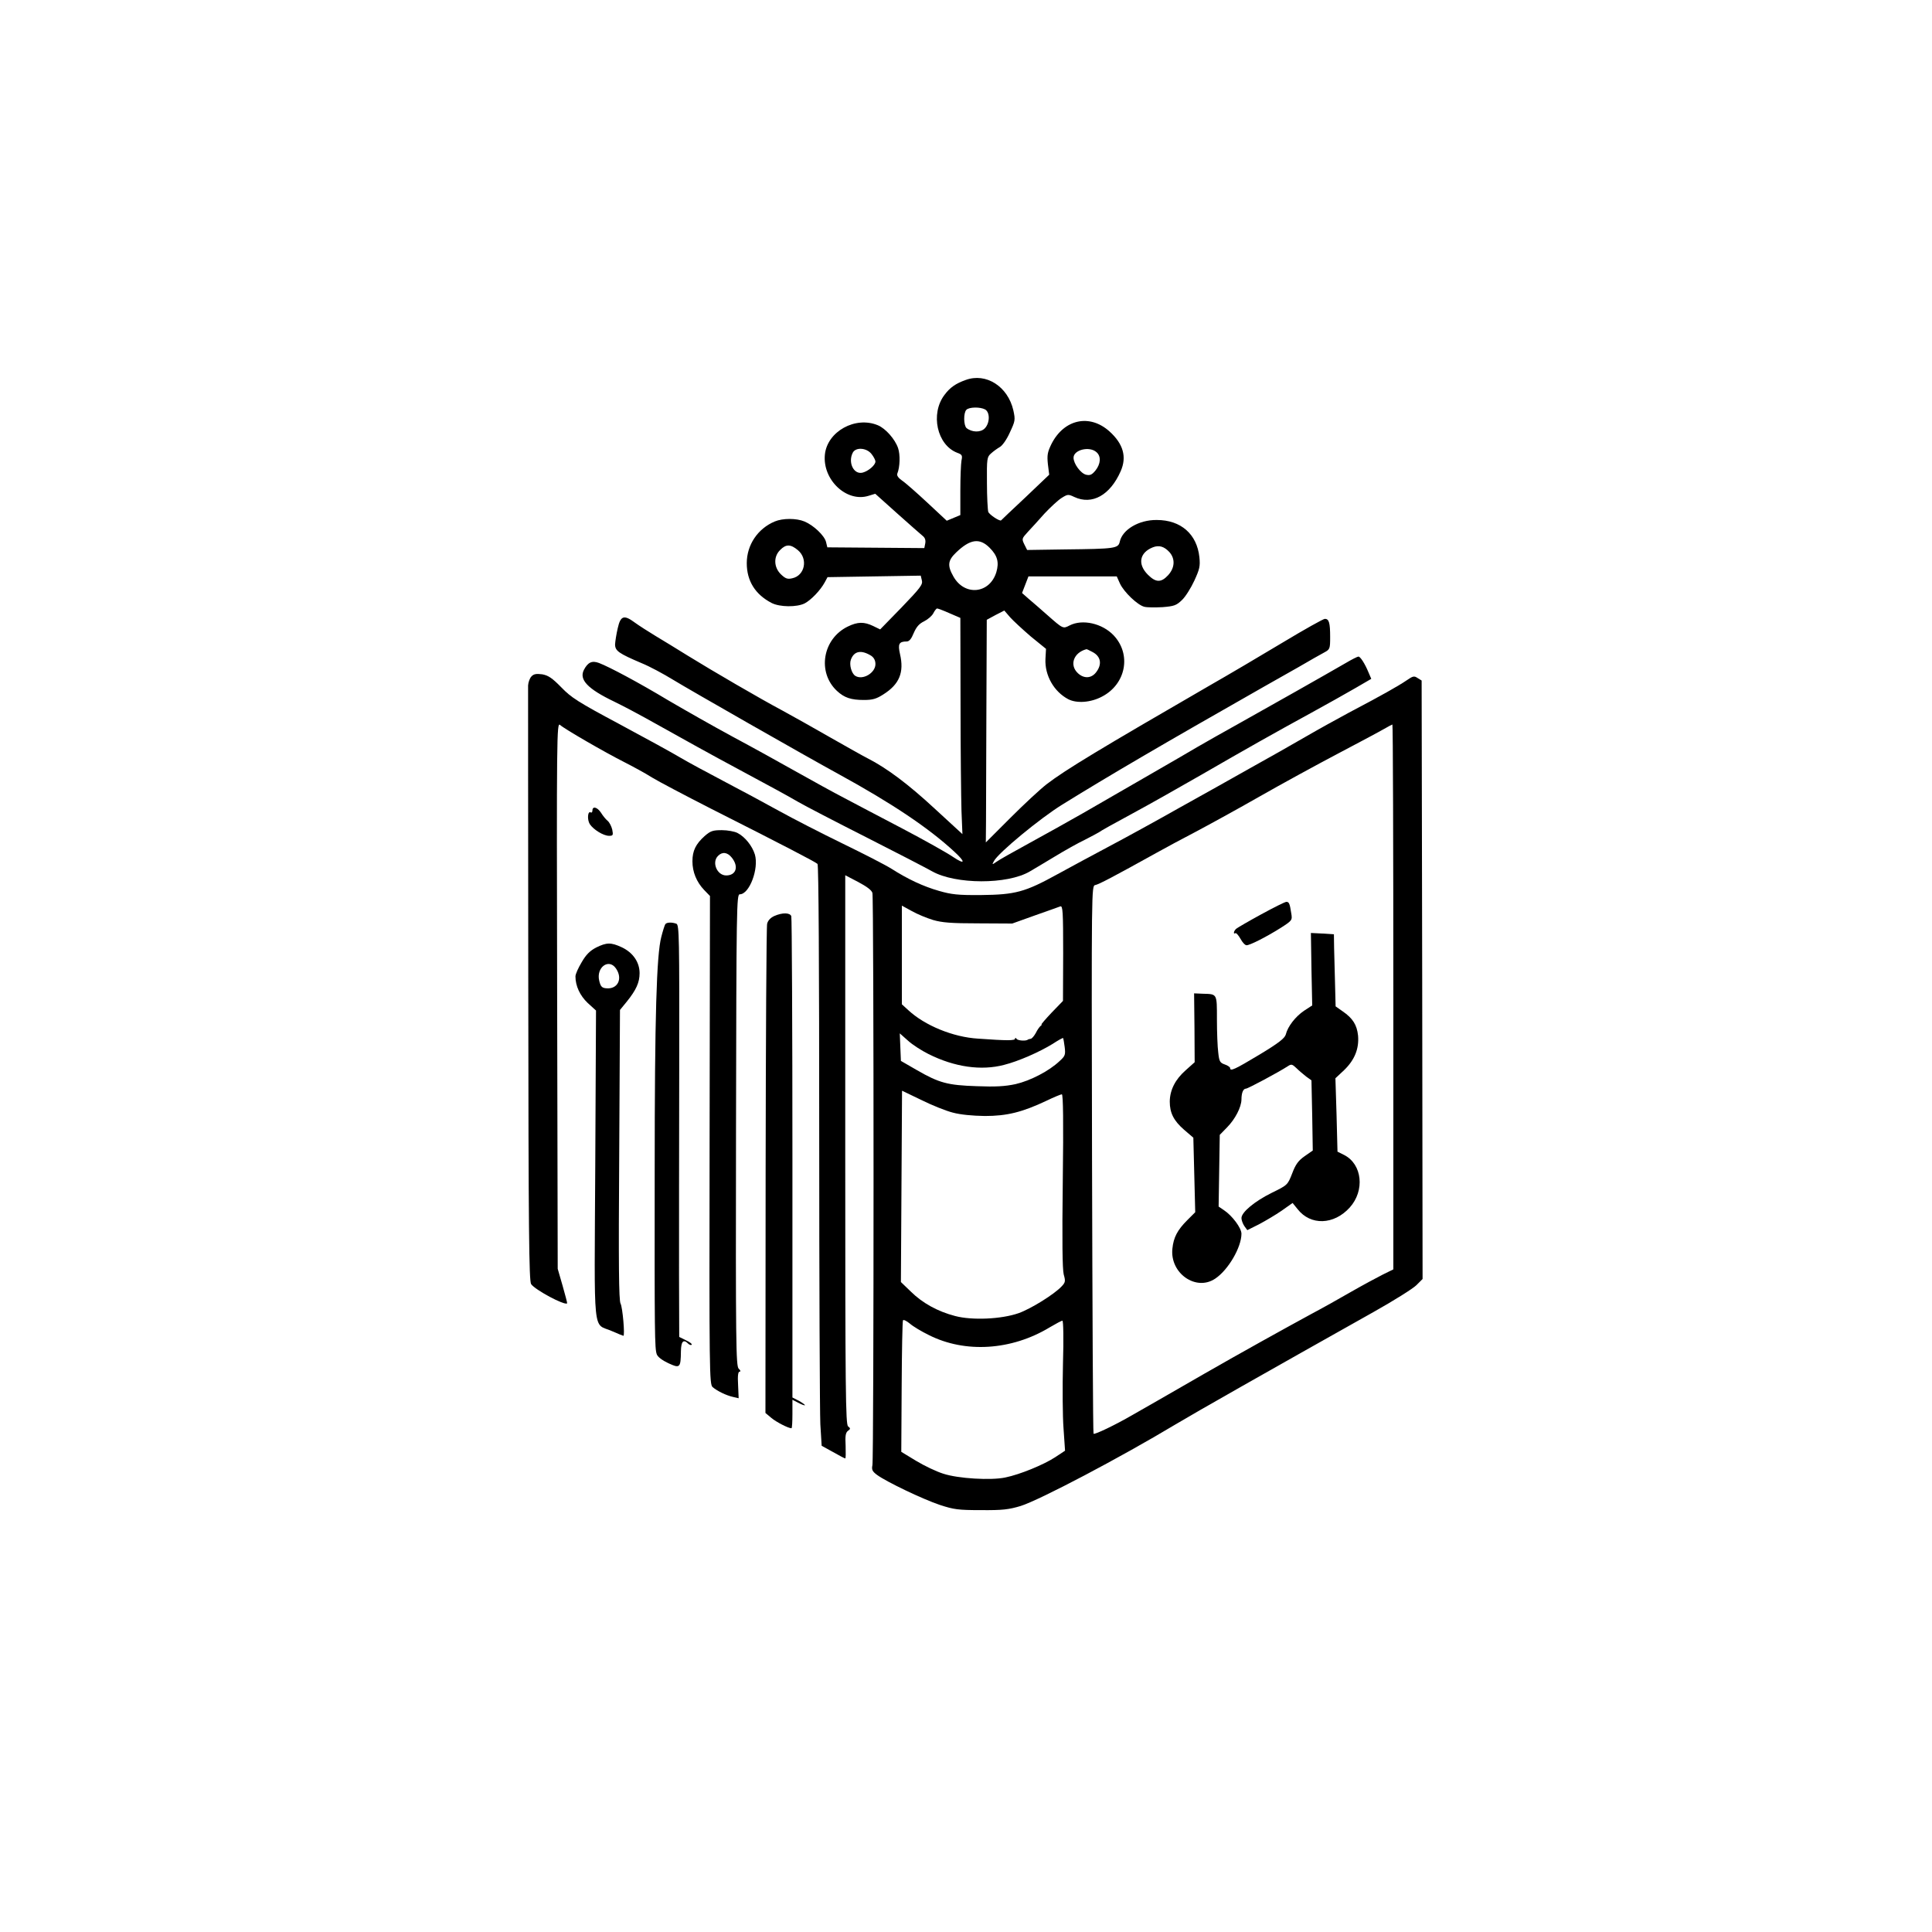 <?xml version="1.0" standalone="no"?>
<!DOCTYPE svg PUBLIC "-//W3C//DTD SVG 20010904//EN"
 "http://www.w3.org/TR/2001/REC-SVG-20010904/DTD/svg10.dtd">
<svg version="1.0" xmlns="http://www.w3.org/2000/svg"
 width="1024pt" height="1024pt" viewBox="0 0 1024 1024"
 preserveAspectRatio="xMidYMid meet">

<g transform="translate(0,1024) scale(0.1,-0.1)"
fill="#000000" stroke="none">
<path d="M5118 8226 c-53 -19 -83 -40 -112 -79 -76 -100 -40 -266 68 -307 25
-9 28 -14 22 -41 -3 -18 -6 -89 -6 -160 l0 -129 -36 -15 -36 -15 -103 96 c-57
53 -117 106 -134 117 -20 14 -29 27 -25 37 14 34 16 100 4 135 -16 47 -66 104
-107 121 -119 50 -269 -33 -281 -156 -13 -133 115 -254 231 -218 l36 11 116
-104 c64 -57 125 -111 135 -119 13 -10 17 -23 14 -40 l-5 -25 -257 2 -257 2
-7 29 c-9 34 -66 88 -114 108 -43 18 -115 18 -158 0 -90 -38 -148 -124 -148
-221 0 -94 45 -166 132 -211 43 -22 133 -23 175 -2 34 18 83 69 106 111 l15
28 247 4 247 4 6 -25 c6 -22 -8 -40 -107 -143 l-114 -117 -37 18 c-48 23 -82
23 -135 -3 -133 -65 -163 -242 -57 -341 39 -36 74 -48 143 -48 46 0 66 6 102
29 86 54 112 117 89 215 -12 53 -5 66 35 66 14 0 25 13 38 45 14 32 28 49 55
62 20 10 42 29 49 43 7 14 16 25 20 25 4 0 34 -11 65 -25 l58 -25 1 -450 c0
-247 3 -505 5 -573 l5 -123 -148 136 c-138 128 -253 214 -353 265 -24 12 -116
64 -204 114 -89 51 -201 114 -251 141 -113 60 -369 209 -500 290 -55 34 -131
81 -170 104 -38 23 -88 55 -110 71 -58 43 -76 37 -91 -30 -7 -30 -13 -68 -14
-85 0 -35 19 -48 141 -100 42 -17 116 -57 165 -87 88 -54 703 -405 879 -501
281 -154 477 -285 613 -411 61 -56 58 -71 -5 -29 -32 22 -155 91 -273 153
-118 62 -258 135 -310 163 -52 27 -165 89 -250 137 -85 48 -237 132 -338 186
-100 54 -253 141 -340 192 -158 95 -312 177 -367 198 -37 14 -59 4 -80 -36
-27 -52 19 -101 161 -169 49 -24 123 -63 164 -86 213 -119 359 -200 490 -270
208 -112 247 -133 320 -175 36 -21 198 -105 360 -187 162 -82 320 -164 350
-181 124 -70 399 -71 518 -1 22 13 83 49 134 80 51 31 122 71 158 88 35 18 69
36 75 40 5 5 84 49 175 98 91 49 257 143 370 208 237 137 377 216 580 327 80
44 184 102 232 130 l86 50 -15 35 c-19 46 -43 83 -53 83 -5 0 -35 -15 -67 -34
-114 -66 -411 -234 -558 -316 -82 -46 -186 -104 -230 -130 -77 -46 -323 -187
-605 -350 -74 -42 -202 -114 -285 -159 -82 -45 -161 -89 -174 -99 -23 -16 -24
-16 -13 4 23 44 246 228 363 300 249 154 515 310 1069 625 41 23 123 70 182
103 58 34 120 69 137 78 30 16 31 20 31 82 0 75 -6 96 -28 96 -8 0 -108 -56
-221 -124 -113 -68 -291 -173 -396 -233 -572 -331 -758 -443 -857 -519 -35
-27 -121 -107 -193 -179 l-130 -130 1 110 c0 61 1 326 2 590 l2 480 46 25 47
24 31 -36 c17 -19 67 -65 110 -102 l80 -65 -3 -54 c-4 -87 45 -173 121 -213
45 -23 119 -18 179 14 127 66 157 224 61 325 -60 63 -165 87 -233 52 -35 -18
-34 -19 -119 56 -36 32 -80 70 -99 86 l-34 30 17 44 17 44 234 0 234 0 17 -38
c21 -45 93 -114 129 -123 15 -4 58 -4 97 -2 61 5 73 9 103 38 18 17 47 63 65
102 28 61 32 77 27 125 -13 122 -98 197 -226 197 -95 1 -182 -51 -196 -115 -8
-36 -25 -38 -291 -41 l-200 -3 -15 30 c-14 29 -13 31 18 65 18 19 58 63 89 98
32 34 73 72 91 83 32 20 35 20 67 5 94 -44 190 9 246 137 33 75 14 144 -59
210 -105 95 -241 66 -308 -66 -21 -43 -24 -59 -19 -107 l7 -56 -126 -120 c-70
-65 -127 -120 -129 -122 -7 -6 -61 29 -68 45 -3 10 -7 79 -7 154 -1 128 0 137
22 156 12 11 33 26 45 33 14 7 37 39 54 77 29 62 30 67 19 118 -29 127 -145
201 -253 161z m103 -156 c27 -15 26 -73 -2 -101 -22 -22 -67 -21 -96 2 -16 14
-17 81 -1 97 15 15 72 16 99 2z m-602 -236 c12 -15 21 -33 21 -40 0 -19 -37
-51 -68 -59 -47 -12 -79 54 -52 106 16 30 73 26 99 -7z m1193 9 c25 -22 22
-62 -6 -97 -19 -23 -29 -27 -50 -22 -28 7 -66 58 -66 90 0 42 85 63 122 29z
m-567 -506 c42 -42 51 -77 36 -129 -35 -116 -169 -129 -228 -23 -33 58 -29 85
15 127 74 71 124 78 177 25z m-1016 -13 c55 -46 37 -135 -30 -149 -25 -6 -36
-2 -60 21 -38 37 -40 94 -4 129 31 32 56 31 94 -1z m1969 -10 c32 -36 29 -84
-7 -123 -37 -40 -65 -39 -107 3 -56 56 -44 117 26 145 33 13 60 5 88 -25z
m-409 -529 c46 -23 54 -66 20 -109 -25 -32 -64 -34 -96 -4 -46 43 -23 109 45
127 2 1 16 -6 31 -14z m-1171 -21 c14 -10 22 -24 22 -44 0 -47 -68 -87 -107
-62 -20 13 -33 60 -23 86 17 46 55 53 108 20z"/>
<path d="M2817 6655 c-9 -9 -17 -31 -18 -48 0 -18 0 -734 1 -1592 1 -1304 4
-1563 15 -1581 20 -30 178 -115 191 -102 1 2 -10 44 -24 93 l-26 90 -3 1449
c-3 1379 -2 1448 15 1434 24 -22 239 -146 340 -197 45 -23 112 -59 148 -82 36
-22 177 -96 312 -165 390 -197 555 -283 565 -293 6 -6 9 -541 9 -1433 0 -783
3 -1474 6 -1537 l7 -114 60 -33 c33 -19 62 -34 65 -34 3 0 3 30 2 67 -3 53 0
69 12 79 14 10 15 13 1 24 -13 11 -15 181 -15 1466 l0 1455 69 -36 c45 -24 71
-43 75 -58 8 -28 8 -2995 0 -3033 -5 -24 0 -33 24 -51 50 -37 243 -129 332
-159 76 -25 99 -28 220 -28 113 -1 147 3 210 22 99 31 527 256 820 432 112 67
491 282 1050 596 107 60 209 124 227 142 l33 33 -2 1586 -3 1586 -21 13 c-19
13 -25 11 -60 -13 -41 -28 -131 -79 -304 -170 -58 -31 -161 -88 -230 -128 -69
-40 -201 -115 -295 -167 -93 -53 -262 -147 -375 -210 -113 -64 -275 -153 -360
-198 -85 -45 -213 -114 -284 -153 -174 -96 -225 -109 -406 -111 -123 -1 -157
3 -223 22 -84 24 -165 62 -253 118 -30 19 -147 79 -258 133 -111 54 -263 132
-337 173 -74 41 -206 112 -294 158 -88 46 -191 102 -230 125 -38 23 -182 102
-320 176 -221 118 -257 141 -310 196 -49 50 -69 63 -101 69 -31 4 -45 2 -57
-11z m4568 -1699 l0 -1444 -55 -27 c-30 -15 -106 -56 -169 -92 -62 -36 -157
-89 -210 -117 -147 -80 -378 -208 -566 -316 -93 -54 -204 -117 -245 -141 -41
-23 -104 -59 -140 -80 -88 -51 -198 -104 -204 -98 -3 2 -6 657 -8 1454 -3
1443 -3 1450 17 1454 18 3 100 46 325 171 47 26 139 76 205 110 66 35 218 118
337 186 119 68 308 171 420 230 112 59 221 117 243 130 22 13 42 23 45 24 3 0
5 -650 5 -1444z m-2440 408 c48 -14 97 -18 240 -18 l180 -1 120 43 c66 23 127
45 135 48 13 4 15 -27 15 -248 l-1 -253 -60 -62 c-33 -35 -57 -63 -54 -63 3 0
1 -4 -5 -8 -5 -4 -17 -20 -25 -37 -9 -16 -21 -31 -28 -31 -7 -1 -13 -3 -14 -4
-9 -9 -54 -6 -60 4 -5 6 -8 7 -8 1 0 -11 -42 -11 -196 0 -133 8 -283 70 -370
151 l-34 31 0 262 0 261 53 -29 c28 -16 79 -37 112 -47z m-23 -711 c138 -69
279 -89 400 -57 76 19 187 68 257 111 29 19 54 33 56 31 1 -2 5 -23 8 -47 5
-41 3 -48 -27 -75 -56 -53 -155 -104 -233 -122 -56 -12 -106 -15 -206 -11
-154 5 -199 17 -317 85 l-85 49 -3 73 -3 73 44 -39 c24 -22 73 -53 109 -71z
m128 -310 c41 -11 103 -17 170 -18 117 0 198 20 327 81 39 19 76 34 81 34 7 0
9 -147 5 -457 -4 -322 -2 -470 5 -498 10 -35 9 -42 -11 -63 -39 -42 -163 -119
-228 -142 -91 -32 -247 -39 -337 -15 -92 24 -172 68 -234 129 l-53 51 3 507 3
507 102 -49 c56 -28 131 -58 167 -67z m-127 -1179 c192 -97 438 -82 641 41 32
19 62 35 67 35 5 0 7 -97 3 -227 -3 -126 -2 -281 3 -345 l8 -117 -53 -35 c-60
-39 -185 -91 -264 -107 -75 -16 -249 -6 -328 20 -36 11 -101 42 -144 68 l-79
48 2 344 c1 190 4 348 7 353 3 5 19 -3 36 -17 17 -15 62 -42 101 -61z"/>
<path d="M6685 5394 c-66 -36 -126 -71 -132 -76 -14 -11 -18 -32 -5 -24 4 3
16 -11 27 -30 10 -19 24 -34 32 -34 18 0 103 43 181 92 61 39 62 41 56 77 -8
53 -12 61 -26 61 -7 0 -67 -30 -133 -66z"/>
<path d="M6951 5103 l4 -192 -43 -28 c-46 -31 -87 -84 -97 -126 -6 -20 -37
-45 -140 -107 -130 -78 -155 -90 -155 -71 0 5 -13 14 -28 19 -26 9 -30 16 -35
63 -4 30 -7 109 -7 177 0 137 2 133 -75 135 l-46 2 2 -183 1 -182 -47 -42
c-56 -49 -84 -105 -85 -166 0 -61 21 -102 76 -150 l49 -42 5 -197 5 -198 -42
-42 c-52 -52 -73 -91 -79 -151 -14 -130 125 -228 227 -159 69 46 139 166 139
238 0 30 -49 96 -93 125 l-28 19 3 190 3 190 39 40 c43 44 75 106 76 147 0 35
9 58 24 58 10 0 171 86 222 119 18 12 23 11 45 -10 13 -13 37 -33 52 -45 l28
-20 4 -186 3 -186 -43 -30 c-33 -23 -48 -43 -66 -91 -24 -61 -24 -62 -108
-103 -91 -45 -161 -103 -161 -134 0 -11 7 -30 15 -42 l16 -22 62 31 c34 18 88
50 120 72 l58 41 26 -32 c69 -89 193 -85 277 8 81 90 66 229 -29 278 l-36 18
-5 195 -6 194 46 43 c56 54 80 114 74 183 -6 57 -28 92 -82 129 l-37 26 -3
119 c-2 66 -4 152 -5 192 l-1 71 -61 4 -61 3 3 -192z"/>
<path d="M3140 5944 c0 -8 -4 -13 -9 -10 -16 10 -20 -38 -5 -62 20 -30 73 -62
102 -62 21 0 23 3 17 33 -4 17 -15 39 -25 47 -10 8 -25 27 -35 43 -19 29 -45
36 -45 11z"/>
<path d="M3735 5809 c-47 -42 -65 -78 -65 -134 0 -57 22 -110 62 -152 l31 -32
-2 -1293 c-2 -1238 -1 -1294 16 -1310 25 -21 72 -44 108 -52 l30 -7 -3 71 c-3
48 0 70 8 70 7 0 5 7 -5 16 -14 15 -16 129 -14 1265 2 1188 3 1249 20 1249 51
0 102 136 80 211 -14 46 -53 94 -92 114 -15 8 -53 15 -83 15 -48 0 -60 -4 -91
-31z m144 -115 c38 -48 22 -94 -30 -94 -49 0 -78 70 -43 104 23 23 50 19 73
-10z"/>
<path d="M4104 5385 c-20 -9 -34 -24 -38 -41 -4 -14 -7 -604 -8 -1310 l-1
-1283 31 -26 c26 -22 90 -55 107 -55 3 0 5 34 5 75 l0 76 31 -16 c17 -9 33
-15 35 -13 2 2 -12 12 -31 23 l-35 18 0 1268 c0 697 -3 1274 -6 1283 -7 19
-47 20 -90 1z"/>
<path d="M3526 5341 c-3 -4 -13 -35 -21 -67 -25 -95 -35 -414 -35 -1236 -1
-875 0 -945 11 -976 5 -14 29 -32 61 -47 62 -29 66 -25 67 63 1 53 13 66 39
40 6 -6 15 -9 18 -5 4 3 -10 14 -30 23 l-36 18 -1 325 c0 179 0 671 1 1092 1
704 0 767 -15 773 -24 9 -53 8 -59 -3z"/>
<path d="M3160 5218 c-33 -17 -54 -38 -77 -78 -18 -30 -33 -63 -33 -75 0 -51
24 -102 65 -141 l44 -40 -4 -821 c-5 -932 -15 -832 88 -878 32 -14 59 -25 61
-25 9 0 -4 151 -15 171 -9 17 -11 205 -7 790 l4 766 36 44 c50 62 68 102 68
151 0 58 -35 109 -94 137 -58 27 -81 26 -136 -1z m104 -110 c39 -55 10 -113
-52 -106 -22 2 -29 10 -36 40 -17 70 50 120 88 66z"/>
</g>
</svg>
